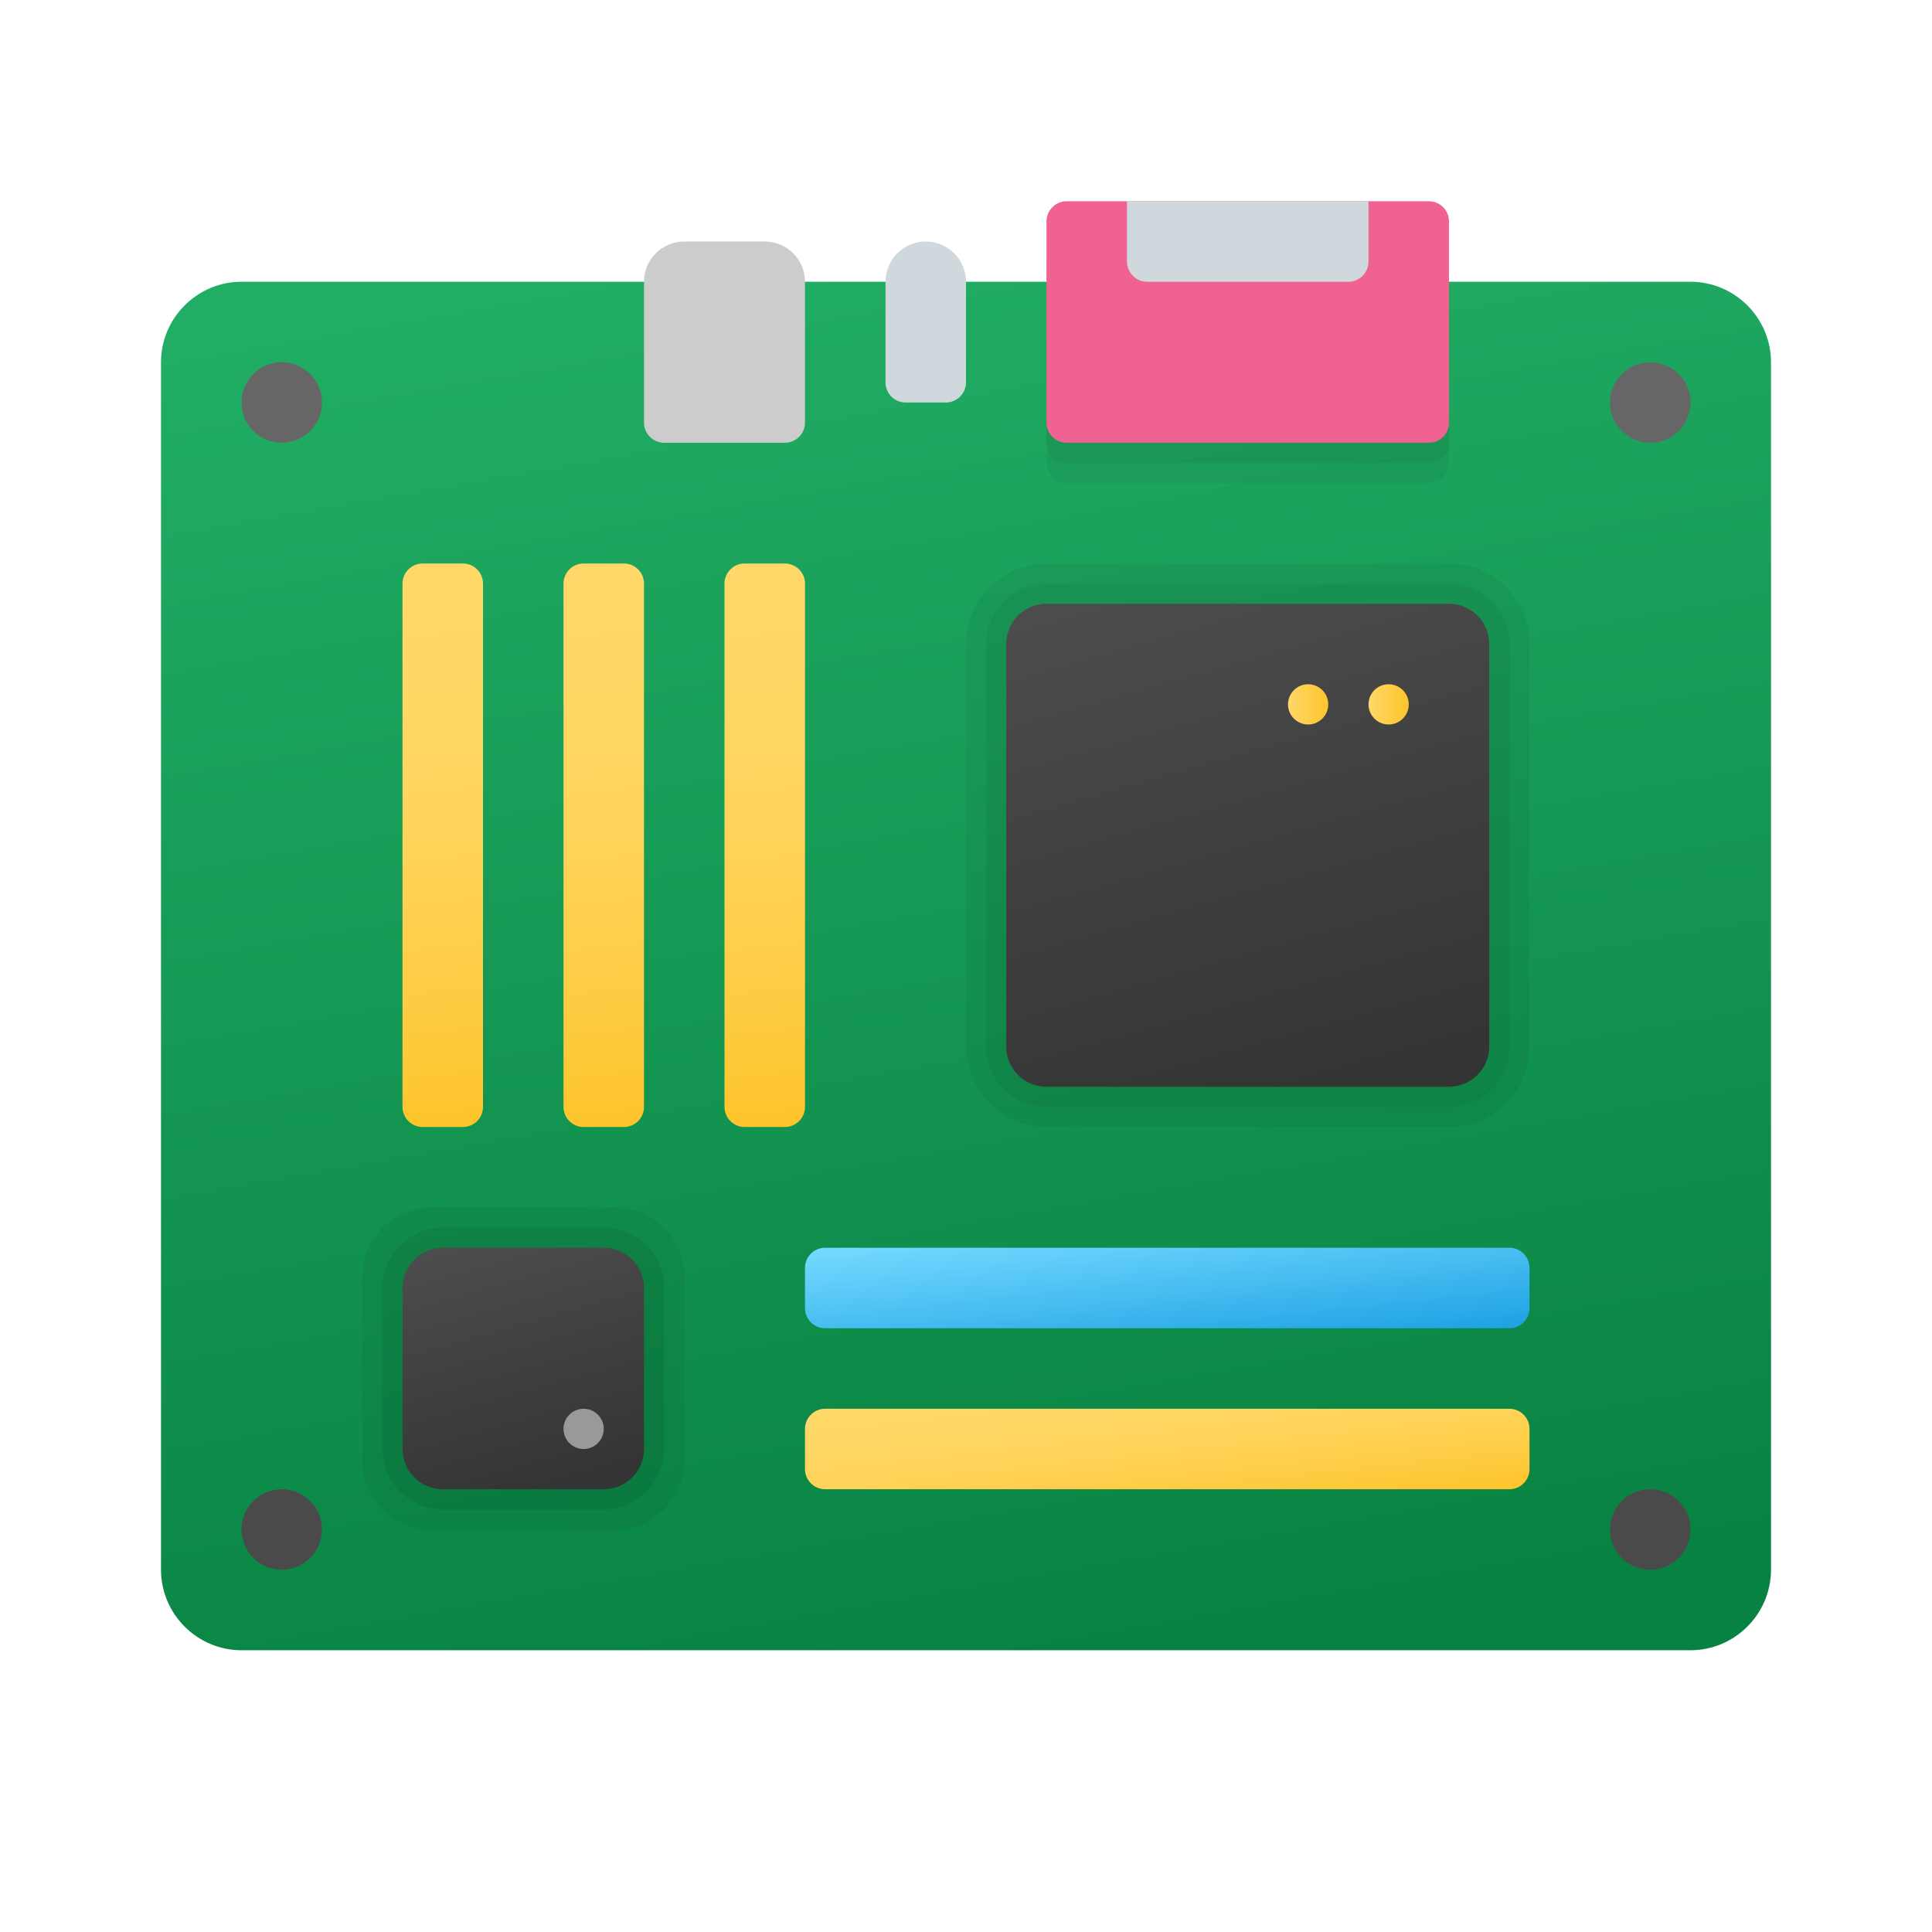 <svg xmlns="http://www.w3.org/2000/svg" viewBox="0 0 48 48"><linearGradient id="E43pFOto3psz10nqkM0Nia" x1="20.81" x2="26.982" y1="5.736" y2="41.069" gradientUnits="userSpaceOnUse"><stop offset="0" stop-color="#21ad64"/><stop offset="1" stop-color="#088242"/></linearGradient><path fill="url(#E43pFOto3psz10nqkM0Nia)" d="M42,7c1.1,0,2,0.9,2,2v30c0,1.1-0.9,2-2,2H6c-1.1,0-2-0.9-2-2V9c0-1.1,0.9-2,2-2H42z"/><circle cx="7" cy="10" r="1" fill="#666"/><circle cx="41" cy="10" r="1" fill="#666"/><circle cx="7" cy="38" r="1" fill="#4a4a4a"/><circle cx="41" cy="38" r="1" fill="#4a4a4a"/><path d="M26.5,6h9C35.776,6,36,6.224,36,6.5v5c0,0.276-0.224,0.5-0.5,0.5h-9c-0.276,0-0.5-0.224-0.5-0.5v-5	C26,6.224,26.224,6,26.5,6z" opacity=".05"/><path d="M26.5,5.5h9C35.776,5.5,36,5.724,36,6v5c0,0.276-0.224,0.5-0.5,0.5h-9c-0.276,0-0.5-0.224-0.5-0.5V6	C26,5.724,26.224,5.5,26.5,5.5z" opacity=".05"/><path fill="#f06292" d="M26.5,5h9C35.776,5,36,5.224,36,5.5v5c0,0.276-0.224,0.5-0.5,0.5h-9c-0.276,0-0.5-0.224-0.5-0.5v-5	C26,5.224,26.224,5,26.5,5z"/><path fill="#cfd8dc" d="M23,6L23,6c0.552,0,1,0.448,1,1v2.5c0,0.276-0.224,0.5-0.5,0.5h-1C22.224,10,22,9.776,22,9.5V7	C22,6.448,22.448,6,23,6z"/><path fill="#ccc" d="M17,6h2c0.552,0,1,0.448,1,1v3.5c0,0.276-0.224,0.5-0.5,0.5h-3c-0.276,0-0.5-0.224-0.5-0.5V7	C16,6.448,16.448,6,17,6z"/><linearGradient id="E43pFOto3psz10nqkM0Nib" x1="10.234" x2="11.76" y1="14.026" y2="27.924" gradientUnits="userSpaceOnUse"><stop offset="0" stop-color="#ffd869"/><stop offset=".245" stop-color="#ffd765"/><stop offset=".508" stop-color="#ffd358"/><stop offset=".777" stop-color="#fecc43"/><stop offset="1" stop-color="#fec52b"/></linearGradient><path fill="url(#E43pFOto3psz10nqkM0Nib)" d="M10.5,14h1c0.276,0,0.5,0.224,0.5,0.5v13c0,0.276-0.224,0.5-0.5,0.5h-1	c-0.276,0-0.5-0.224-0.5-0.5v-13C10,14.224,10.224,14,10.5,14z"/><linearGradient id="E43pFOto3psz10nqkM0Nic" x1="14.234" x2="15.76" y1="14.026" y2="27.924" gradientUnits="userSpaceOnUse"><stop offset="0" stop-color="#ffd869"/><stop offset=".245" stop-color="#ffd765"/><stop offset=".508" stop-color="#ffd358"/><stop offset=".777" stop-color="#fecc43"/><stop offset="1" stop-color="#fec52b"/></linearGradient><path fill="url(#E43pFOto3psz10nqkM0Nic)" d="M14.5,14h1c0.276,0,0.5,0.224,0.5,0.5v13c0,0.276-0.224,0.5-0.5,0.5h-1	c-0.276,0-0.5-0.224-0.5-0.5v-13C14,14.224,14.224,14,14.5,14z"/><linearGradient id="E43pFOto3psz10nqkM0Nid" x1="18.234" x2="19.76" y1="14.026" y2="27.924" gradientUnits="userSpaceOnUse"><stop offset="0" stop-color="#ffd869"/><stop offset=".245" stop-color="#ffd765"/><stop offset=".508" stop-color="#ffd358"/><stop offset=".777" stop-color="#fecc43"/><stop offset="1" stop-color="#fec52b"/></linearGradient><path fill="url(#E43pFOto3psz10nqkM0Nid)" d="M18.5,14h1c0.276,0,0.5,0.224,0.5,0.5v13c0,0.276-0.224,0.5-0.5,0.5h-1	c-0.276,0-0.5-0.224-0.5-0.5v-13C18,14.224,18.224,14,18.5,14z"/><linearGradient id="E43pFOto3psz10nqkM0Nie" x1="28.79" x2="29.209" y1="34.087" y2="37.899" gradientUnits="userSpaceOnUse"><stop offset="0" stop-color="#ffd869"/><stop offset=".245" stop-color="#ffd765"/><stop offset=".508" stop-color="#ffd358"/><stop offset=".777" stop-color="#fecc43"/><stop offset="1" stop-color="#fec52b"/></linearGradient><path fill="url(#E43pFOto3psz10nqkM0Nie)" d="M20.5,35h17c0.276,0,0.5,0.224,0.5,0.5v1c0,0.276-0.224,0.5-0.5,0.5h-17	c-0.276,0-0.5-0.224-0.5-0.5v-1C20,35.224,20.224,35,20.5,35z"/><linearGradient id="E43pFOto3psz10nqkM0Nif" x1="28.79" x2="29.209" y1="30.087" y2="33.899" gradientUnits="userSpaceOnUse"><stop offset="0" stop-color="#75daff"/><stop offset="1" stop-color="#1ea2e4"/></linearGradient><path fill="url(#E43pFOto3psz10nqkM0Nif)" d="M20.5,31h17c0.276,0,0.5,0.224,0.5,0.5v1c0,0.276-0.224,0.5-0.5,0.5h-17	c-0.276,0-0.5-0.224-0.5-0.5v-1C20,31.224,20.224,31,20.5,31z"/><path fill="#cfd8dc" d="M28,5h6v1.5C34,6.776,33.776,7,33.5,7h-5C28.224,7,28,6.776,28,6.5V5z"/><path d="M36,28H26c-1.105,0-2-0.895-2-2V16c0-1.105,0.895-2,2-2h10c1.105,0,2,0.895,2,2v10	C38,27.105,37.105,28,36,28z" opacity=".05"/><path d="M36,27.5H26c-0.828,0-1.5-0.672-1.5-1.5V16c0-0.828,0.672-1.5,1.5-1.5h10c0.828,0,1.5,0.672,1.5,1.5	v10C37.5,26.828,36.828,27.5,36,27.5z" opacity=".05"/><linearGradient id="E43pFOto3psz10nqkM0Nig" x1="29.135" x2="32.686" y1="14.406" y2="26.96" gradientUnits="userSpaceOnUse"><stop offset="0" stop-color="#4c4c4c"/><stop offset="1" stop-color="#343434"/></linearGradient><path fill="url(#E43pFOto3psz10nqkM0Nig)" d="M36,27H26c-0.552,0-1-0.448-1-1V16c0-0.552,0.448-1,1-1h10c0.552,0,1,0.448,1,1v10	C37,26.552,36.552,27,36,27z"/><path d="M15.286,38h-4.571C9.768,38,9,37.232,9,36.286v-4.571C9,30.768,9.768,30,10.714,30h4.571	C16.232,30,17,30.768,17,31.714v4.571C17,37.232,16.232,38,15.286,38z" opacity=".05"/><path d="M15,37.5h-4c-0.828,0-1.5-0.672-1.5-1.5v-4c0-0.828,0.672-1.5,1.5-1.5h4c0.828,0,1.5,0.672,1.5,1.5v4	C16.5,36.828,15.828,37.5,15,37.5z" opacity=".07"/><linearGradient id="E43pFOto3psz10nqkM0Nih" x1="12.098" x2="13.815" y1="30.81" y2="36.883" gradientUnits="userSpaceOnUse"><stop offset="0" stop-color="#4c4c4c"/><stop offset="1" stop-color="#343434"/></linearGradient><path fill="url(#E43pFOto3psz10nqkM0Nih)" d="M15,37h-4c-0.552,0-1-0.448-1-1v-4c0-0.552,0.448-1,1-1h4c0.552,0,1,0.448,1,1v4	C16,36.552,15.552,37,15,37z"/><circle cx="14.5" cy="35.5" r=".5" fill="#999"/><linearGradient id="E43pFOto3psz10nqkM0Nii" x1="34" x2="35" y1="17.5" y2="17.5" gradientUnits="userSpaceOnUse"><stop offset="0" stop-color="#ffd869"/><stop offset="1" stop-color="#fec52b"/></linearGradient><circle cx="34.5" cy="17.5" r=".5" fill="url(#E43pFOto3psz10nqkM0Nii)"/><linearGradient id="E43pFOto3psz10nqkM0Nij" x1="32" x2="33" y1="17.5" y2="17.5" gradientUnits="userSpaceOnUse"><stop offset="0" stop-color="#ffd869"/><stop offset="1" stop-color="#fec52b"/></linearGradient><circle cx="32.5" cy="17.5" r=".5" fill="url(#E43pFOto3psz10nqkM0Nij)"/></svg>